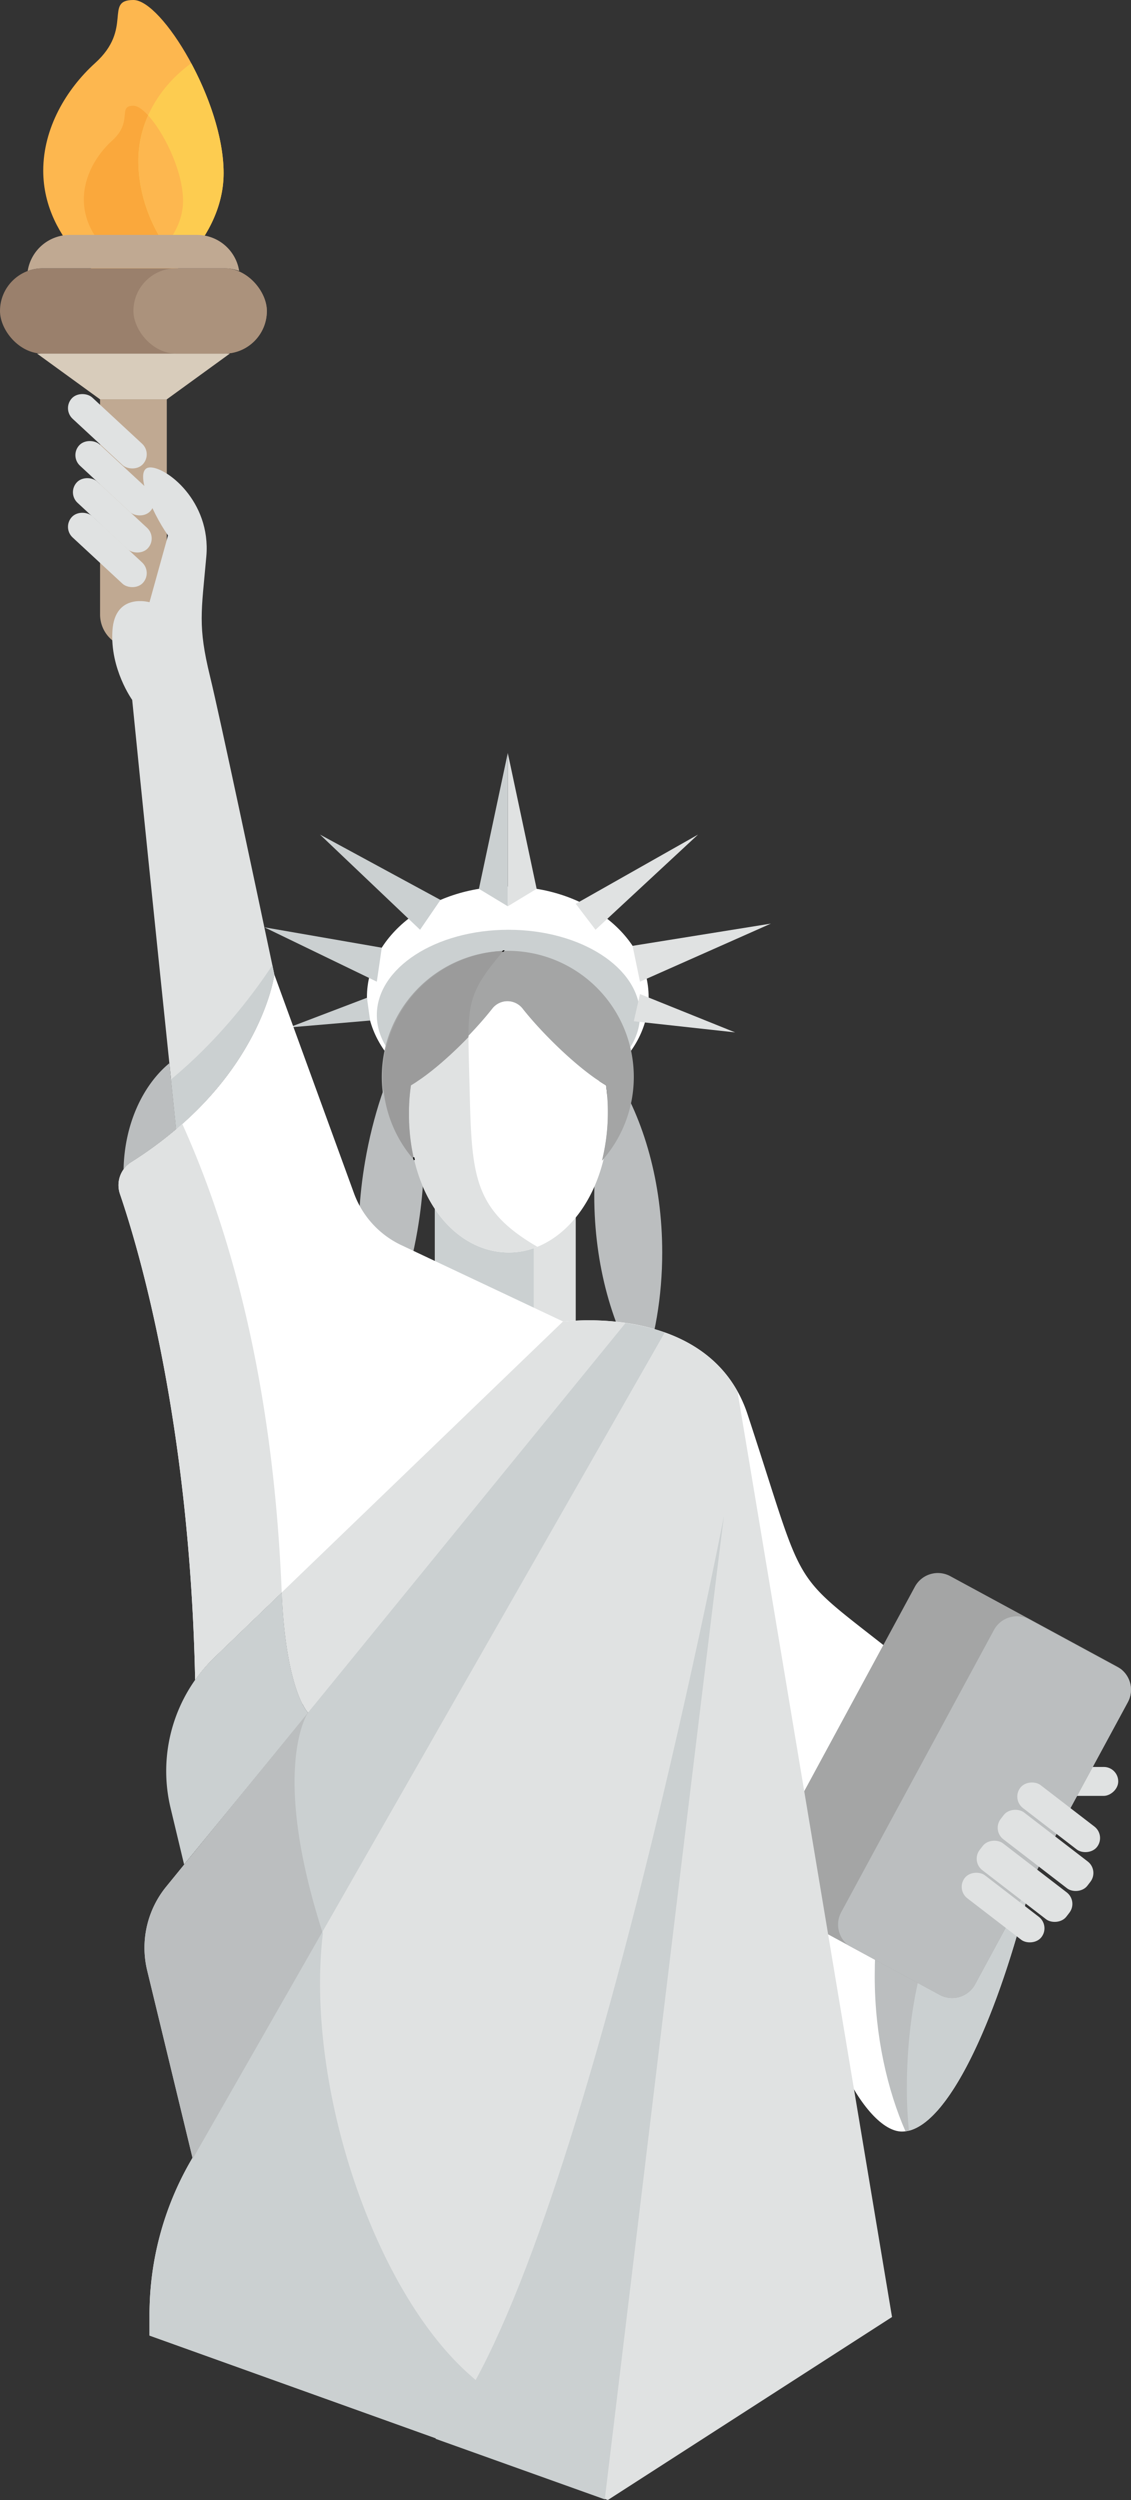 <svg id="Calque_2" data-name="Calque 2" xmlns="http://www.w3.org/2000/svg" viewBox="0 0 915.43 2022"><rect x="0" y="0" width="915.43" height="2022" fill="#333333" stroke="none"/><defs><style>.cls-1{fill:#fff;}.cls-2{fill:#cbd0d1;}.cls-3{fill:#e0e2e2;}.cls-4{fill:#bbbebf;}.cls-5{fill:#a4a5a5;}.cls-6{fill:#c0a992;}.cls-7{fill:#fdb74f;}.cls-8{fill:#faa83c;}.cls-9{fill:#fdcc50;}.cls-10{fill:#d8ccbb;}.cls-11{fill:#9a806c;}.cls-12{fill:#ab927c;}.cls-13{fill:#9b9b9b;}.cls-14{fill:none;stroke:#000;stroke-miterlimit:10;}</style></defs><title>statuedelaliberte</title><ellipse class="cls-1" cx="411" cy="806.5" rx="114" ry="89.5"/><ellipse class="cls-2" cx="411.5" cy="821" rx="106.5" ry="69"/><rect class="cls-3" x="352" y="957" width="114" height="149"/><rect class="cls-2" x="352" y="957" width="80" height="149"/><path class="cls-4" d="M742.5,1055.7c0,35.82-5.94,69.52-16.41,98.94-23.88-37.46-38.59-88.58-38.59-144.94,0-35.82,5.94-69.52,16.41-98.94C727.79,948.22,742.5,999.34,742.5,1055.7Z" transform="translate(-206.5 -42.7)"/><path class="cls-1" d="M693.76,981.43c.47-.53.94-1.07,1.4-1.61-8.65,36-29.33,61.43-53.68,71.3a60.81,60.81,0,0,1-23,4.58c-35.11,0-65.76-28.65-76.71-74.78h0c-.17-.73-.34-1.46-.5-2.19s-.29-1.34-.42-2-.22-1.06-.32-1.59-.24-1.21-.35-1.82c-.22-1.21-.43-2.42-.63-3.65-.13-.85-.26-1.71-.38-2.57s-.25-1.8-.36-2.7c0-.19-.05-.38-.07-.58-.09-.67-.16-1.34-.23-2-.06-.48-.11-1-.15-1.45q-.39-3.84-.6-7.8c0-.44,0-.89-.07-1.34s-.05-1.14-.07-1.72c0-.25,0-.49,0-.74,0-.84-.05-1.68-.06-2.53,0-1.16,0-2.32,0-3.5,0-1,0-1.89,0-2.83s0-1.61.06-2.41c0-.5,0-1,.06-1.49s0-.81.06-1.22,0-.79.06-1.18c0-.55.07-1.1.11-1.65l.06-.89c0-.62.1-1.24.16-1.85,0-.28,0-.57.07-.85.05-.54.11-1.07.17-1.6s.09-.91.14-1.36c.19-1.63.4-3.24.64-4.84,0,0,0-.07,0-.11,14.44-8.47,31.77-23.68,46.55-39v-1.05c7.33-7.63,14-15.24,19.29-22a15.59,15.59,0,0,1,24.51,0C645.72,879,675.15,907.72,697,920.51a149,149,0,0,1,1.49,21.19A162.31,162.31,0,0,1,693.76,981.43Z" transform="translate(-206.5 -42.7)"/><path class="cls-5" d="M719.5,913.7a101.78,101.78,0,0,1-24.34,66.12c-.46.54-.93,1.08-1.4,1.61a162.31,162.31,0,0,0,4.74-39.73A149,149,0,0,0,697,920.51c-21.86-12.79-51.29-41.52-67.52-62.11a15.59,15.59,0,0,0-24.51,0c-5.31,6.76-12,14.37-19.29,22l-1,1.05c-14.78,15.3-32.11,30.51-46.55,39a149.9,149.9,0,0,0-1.64,22.28,165.14,165.14,0,0,0,4.29,38.22A102,102,0,0,1,609.94,812c1-.08,2-.14,3-.17,1.51-.08,3-.11,4.56-.11q3.81,0,7.56.28A102,102,0,0,1,719.5,913.7Z" transform="translate(-206.5 -42.7)"/><polygon class="cls-3" points="595 835 518 804 513 826 595 835"/><polygon class="cls-3" points="624 747 512 765 518 794 624 747"/><polygon class="cls-3" points="565 675 466 731 482 752 565 675"/><polygon class="cls-3" points="411 609 411 733 434.36 718.88 411 609"/><polygon class="cls-2" points="411 609 411 733 387.64 718.88 411 609"/><polygon class="cls-2" points="356.52 727.87 259 675 340 752 356.52 727.87"/><polygon class="cls-2" points="309 766.5 214 750 305 794 309 766.5"/><polygon class="cls-2" points="297 807 234 831 299.56 825.41 297 807"/><path class="cls-6" d="M81,323h54a0,0,0,0,1,0,0V497a27,27,0,0,1-27,27h0a27,27,0,0,1-27-27V323A0,0,0,0,1,81,323Z"/><path class="cls-4" d="M544.39,1037.85c-6.29,36.69-17.67,70.28-32.45,98.77-15.32-42.14-19.84-96.82-9.93-154.55,6.3-36.69,17.67-70.28,32.45-98.77C549.79,925.43,554.3,980.12,544.39,1037.85Z" transform="translate(-206.5 -42.7)"/><rect class="cls-3" x="285.7" y="420.31" width="23.4" height="78.4" rx="11.7" ry="11.7" transform="translate(-448.3 322.71) rotate(-47.19)"/><rect class="cls-3" x="287.7" y="390.31" width="23.4" height="78.4" rx="11.7" ry="11.7" transform="translate(-425.66 314.56) rotate(-47.19)"/><rect class="cls-3" x="281.7" y="352.31" width="23.4" height="78.4" rx="11.7" ry="11.7" transform="translate(-399.7 297.99) rotate(-47.19)"/><rect class="cls-3" x="281.7" y="448.31" width="23.4" height="78.4" rx="11.7" ry="11.7" transform="translate(-470.13 328.75) rotate(-47.19)"/><rect class="cls-3" x="1060.7" y="1444.31" width="23.4" height="78.4" rx="11.7" ry="11.7" transform="translate(-617.61 2513.21) rotate(-90)"/><path class="cls-3" d="M428.56,831h0c-.08.61-3.5,25.75-23.13,59.09-11.87,20.18-29.68,43.38-56.29,66-1.28-12.36-2.7-25.94-4.19-40.4q-.68-6.39-1.36-13c-10-96.09-23.18-224.21-30.09-293.91,0,0-18-25-16-56s30-23,30-23l15-54c-14-20-28-54-15-55s50,27,46,72-7,56,3,97c7.85,32.19,37.9,174.12,50.45,233.61C427.52,826,428.06,828.6,428.56,831Z" transform="translate(-206.5 -42.7)"/><path class="cls-7" d="M387.5,182.7c0,58.54-61,101-73,98-18.12-4.53-73-41.46-73-100,0-34.52,18.77-66,42-87,31-28,7-51,31-51C337.5,42.7,387.5,124.16,387.5,182.7Z" transform="translate(-206.5 -42.7)"/><path class="cls-8" d="M354.65,205.2c0,32.2-33.55,55.55-40.15,53.9-10-2.49-40.15-22.8-40.15-55,0-19,10.32-36.31,23.1-47.85,17.05-15.4,3.83-28.05,17.05-28.05C327.15,128.2,354.65,173,354.65,205.2Z" transform="translate(-206.5 -42.7)"/><path class="cls-9" d="M387.5,182.7c0,30.6-16.67,56.81-34.29,74.42a118.5,118.5,0,0,1-13-15.85c-13.79-20.13-21.75-44.57-21.75-68.57a89.25,89.25,0,0,1,7.93-36.65c7.41-16.6,19.63-31.1,34.89-42.18C375.91,121,387.5,154.52,387.5,182.7Z" transform="translate(-206.5 -42.7)"/><path class="cls-7" d="M354.65,205.2c0,14.21-6.53,26.7-14.4,36.07-13.79-20.13-21.75-44.57-21.75-68.57a89.25,89.25,0,0,1,7.93-36.65C339.43,150.32,354.65,181.25,354.65,205.2Z" transform="translate(-206.5 -42.7)"/><polygon class="cls-10" points="81 323 135 323 186 286 30 286 81 323"/><rect class="cls-11" y="217" width="216" height="69" rx="34.5" ry="34.5"/><rect class="cls-12" x="108" y="217" width="108" height="69" rx="34.5" ry="34.5"/><path class="cls-6" d="M400.09,261.88A34.39,34.39,0,0,0,388,259.7H241a34.39,34.39,0,0,0-12.09,2.18A34.53,34.53,0,0,1,263,232.7H366A34.51,34.51,0,0,1,400.09,261.88Z" transform="translate(-206.5 -42.7)"/><path class="cls-1" d="M928.5,1378.7l-14,134-55.33-11-298.72-59.2-.26,0-99.82-19.78-.28-.06-8.76-1.74c-5.52-10.84-14.44-36.35-16.78-90.24l-54.25,52.22a127.43,127.43,0,0,0-15.85,18.46c-4.29-208.37-45.14-346.92-60.84-392.88a22,22,0,0,1,9.08-25.81A317.89,317.89,0,0,0,349.14,956c1.67-1.42,3.3-2.84,4.91-4.26C378,930.54,394.31,909,405.43,890.06c19.63-33.34,23.05-58.48,23.13-59.09L493,1007.79a74.76,74.76,0,0,0,38.36,42l130.83,61.71.34.16a174,174,0,0,1,22.21-1.07c.86,0,1.74,0,2.64,0l2.53.06,1.83.07c1.9.07,3.87.18,5.89.31l1.84.14,1.24.1,2,.17c3.71.34,7.57.8,11.54,1.41a165,165,0,0,1,30.45,7.53l.65.24c22.41,8.12,44.29,22.47,58.15,47.47a106.85,106.85,0,0,1,8.07,18.53C859.82,1333.27,843.5,1311.7,928.5,1378.7Z" transform="translate(-206.5 -42.7)"/><path class="cls-1" d="M1034.5,1590.7c-26,96-64,176-98,176-30,0-75-81.26-75-181.5s33.58-181.5,75-181.5S1060.7,1494,1034.5,1590.7Z" transform="translate(-206.5 -42.7)"/><path class="cls-4" d="M1034.5,1590.7c-25.27,93.29-61.86,171.47-95.11,175.81-14.31-32.57-24.89-76.71-24.89-125.31,0-100.24,33.58-181.5,75-181.5,7.55,0,16.48,3,25.87,8.49C1035.26,1502,1046.7,1545.63,1034.5,1590.7Z" transform="translate(-206.5 -42.7)"/><path class="cls-2" d="M1039.42,1558.09a144.52,144.52,0,0,1-4.92,32.61c-24.56,90.66-59.81,167-92.29,175.27a334.79,334.79,0,0,1-1.71-33.77c0-100.24,33.58-181.5,75-181.5C1022.52,1550.7,1030.74,1553.3,1039.42,1558.09Z" transform="translate(-206.5 -42.7)"/><path class="cls-5" d="M1119.37,1419.41l-123.62,228.2a21.17,21.17,0,0,1-28.69,8.52L893,1616l-61.07-33.08a21.15,21.15,0,0,1-8.53-28.68L947,1326.05a21.16,21.16,0,0,1,28.69-8.53l135.12,73.2a21.18,21.18,0,0,1,8.53,28.69Z" transform="translate(-206.5 -42.7)"/><path class="cls-4" d="M1119.37,1419.41l-123.62,228.2a21.17,21.17,0,0,1-28.69,8.52L893,1616a21.14,21.14,0,0,1-5.6-26.76L1011,1361.05a21.16,21.16,0,0,1,28.69-8.53l74,40.12A21.15,21.15,0,0,1,1119.37,1419.41Z" transform="translate(-206.5 -42.7)"/><rect class="cls-3" x="1051.7" y="1473.31" width="23.4" height="78.4" rx="11.7" ry="11.7" transform="translate(-990.32 1390.48) rotate(-52.43)"/><rect class="cls-3" x="1006.7" y="1546.31" width="23.4" height="78.4" rx="11.7" ry="11.7" transform="translate(-1065.74 1383.3) rotate(-52.43)"/><rect class="cls-3" x="1022.06" y="1520" width="27.4" height="88.53" rx="11.7" ry="11.7" transform="translate(-1042.12 1388.77) rotate(-52.43)"/><rect class="cls-3" x="1039.06" y="1495" width="27.4" height="88.53" rx="11.7" ry="11.7" transform="translate(-1015.67 1392.49) rotate(-52.43)"/><path class="cls-4" d="M349.14,956a317.89,317.89,0,0,1-36.45,26.64,21.94,21.94,0,0,0-6.16,5.81c.7-36.2,15.33-67.83,37.06-85.85C345.6,922,347.48,940,349.14,956Z" transform="translate(-206.5 -42.7)"/><path class="cls-2" d="M428.56,831h0c-.08.61-3.5,25.75-23.13,59.09-11.87,20.18-29.68,43.38-56.29,66-1.28-12.36-2.7-25.94-4.19-40.4,36.4-30,64-65.11,82-92.3C427.52,826,428.06,828.6,428.56,831Z" transform="translate(-206.5 -42.7)"/><path class="cls-3" d="M928.5,1916.7l-230,148-42.85-15.36L327.5,1931.7v-16.87a248.47,248.47,0,0,1,32.87-123.51l106.88-186.59,92.94-162.25L744.5,1120.7h.78c22.41,8.12,44.29,22.47,58.15,47.47l55.74,333.56Z" transform="translate(-206.5 -42.7)"/><path class="cls-3" d="M714.18,1112.93,460.37,1422.7l-5.39,6.58c.51-.93.82-1.38.82-1.38s-1.85-1.84-4.47-7c-5.52-10.84-14.44-36.35-16.78-90.24l227.61-219.12.34.16a174,174,0,0,1,22.21-1.07c.86,0,1.74,0,2.64,0l2.53.06,1.83.07c1.9.07,3.87.18,5.89.31l1.84.14,1.24.1,2,.17C706.35,1111.86,710.21,1112.32,714.18,1112.93Z" transform="translate(-206.5 -42.7)"/><path class="cls-2" d="M744.63,1120.46,560.45,1442.53l-93,162.7L362.5,1788.7l-36.87-152.28a78.2,78.2,0,0,1,15.4-67.8l114.76-140.7v0l4.29-5.26,252.75-309.91,1.34.2A165,165,0,0,1,744.63,1120.46Z" transform="translate(-206.5 -42.7)"/><path class="cls-2" d="M792.5,1268.7S671,1896.2,559,2015.2l137,49S786.5,1312.7,792.5,1268.7Z" transform="translate(-206.5 -42.7)"/><path class="cls-3" d="M641.48,1051.12a60.81,60.81,0,0,1-23,4.58c-35.11,0-65.76-28.65-76.71-74.78h0c-.17-.73-.34-1.46-.5-2.19s-.29-1.34-.42-2-.22-1.06-.32-1.59-.24-1.21-.35-1.82c-.22-1.21-.43-2.42-.63-3.65-.13-.85-.26-1.71-.38-2.57s-.25-1.8-.36-2.7c0-.19-.05-.38-.07-.58-.09-.67-.16-1.34-.23-2-.06-.48-.11-1-.15-1.45q-.39-3.84-.6-7.8c0-.44,0-.89-.07-1.34s-.05-1.14-.07-1.72c0-.25,0-.49,0-.74,0-.84-.05-1.68-.06-2.53,0-1.16,0-2.32,0-3.5,0-1,0-1.89,0-2.83s0-1.61.06-2.41c0-.5,0-1,.06-1.49s0-.81.06-1.22,0-.79.06-1.18c0-.55.07-1.1.11-1.65l.06-.89c0-.62.1-1.24.16-1.85,0-.28,0-.57.07-.85.05-.54.11-1.07.17-1.6s.09-.91.14-1.36c.19-1.63.4-3.24.64-4.84,0,0,0-.07,0-.11,14.44-8.47,31.77-23.68,46.55-39,0,10.1.41,22.42.81,38.26C588.31,992.26,588.48,1020.4,641.48,1051.12Z" transform="translate(-206.5 -42.7)"/><path class="cls-13" d="M613.93,811.81a2.09,2.09,0,0,0-.14.17l-3.06,3.68c-.69.83-1.36,1.65-2,2.45l-1,1.19-.94,1.17c-.61.77-1.21,1.53-1.79,2.28l-.86,1.11c-1.13,1.47-2.19,2.89-3.19,4.28l-.74,1c-.45.63-.88,1.24-1.29,1.85s-1,1.51-1.5,2.25-.8,1.24-1.17,1.85q-1.23,2-2.3,4c-.21.38-.42.77-.61,1.15s-.25.49-.38.74-.25.5-.37.75c-.22.45-.44.91-.65,1.36-.13.28-.25.56-.37.83-.25.56-.49,1.13-.72,1.7s-.44,1.09-.64,1.64-.39,1-.57,1.59-.28.83-.41,1.25-.32,1-.48,1.58c-.09.32-.18.64-.26,1-.14.52-.28,1.05-.41,1.58-.18.74-.35,1.5-.5,2.26-.19.92-.36,1.86-.52,2.82-.08.46-.15.93-.21,1.4s-.14.94-.2,1.43c-.12,1-.24,1.94-.33,3-.47,4.82-.66,10.18-.67,16.36-14.78,15.3-32.11,30.51-46.55,39,0,0,0,.07,0,.11-.24,1.6-.45,3.21-.64,4.84-.05.45-.1.9-.14,1.36s-.12,1.06-.17,1.6c0,.28,0,.57-.07.85-.06.61-.11,1.23-.16,1.85l-.06.89c0,.55-.08,1.1-.11,1.65,0,.39,0,.79-.06,1.18s-.05.81-.06,1.22,0,1-.06,1.49c0,.8-.05,1.6-.06,2.41s0,1.88,0,2.83c0,1.18,0,2.34,0,3.5,0,.85,0,1.69.06,2.53,0,.25,0,.49,0,.74,0,.58,0,1.15.07,1.72s0,.9.07,1.34q.21,4,.6,7.8c0,.48.09,1,.15,1.45.07.68.14,1.35.23,2,0,.2,0,.39.07.58.11.91.23,1.8.36,2.7s.25,1.72.38,2.57c.2,1.23.41,2.44.63,3.65.11.61.23,1.22.35,1.82s.2,1.06.32,1.59.28,1.34.42,2,.33,1.46.5,2.19A102,102,0,0,1,610.94,812C611.94,811.9,612.93,811.84,613.93,811.81Z" transform="translate(-206.5 -42.7)"/><path class="cls-14" d="M541.28,978.72l.51,2.2h0C541.61,980.18,541.44,979.45,541.28,978.72Z" transform="translate(-206.5 -42.7)"/><path class="cls-14" d="M613.94,811.81l-.15.17a2.09,2.09,0,0,1,.14-.17Z" transform="translate(-206.5 -42.7)"/><path class="cls-2" d="M455.8,1427.9s-.31.45-.82,1.38L355.5,1550.7,344.56,1505a128,128,0,0,1,35.74-122.09l54.25-52.22c2.34,53.89,11.26,79.4,16.78,90.24C454,1426.06,455.8,1427.9,455.8,1427.9Z" transform="translate(-206.5 -42.7)"/><path class="cls-3" d="M434.55,1330.66l-54.25,52.22a127.43,127.43,0,0,0-15.85,18.46c-4.29-208.37-45.14-346.92-60.84-392.88a22,22,0,0,1,9.08-25.81A317.89,317.89,0,0,0,349.14,956c1.67-1.42,3.3-2.84,4.91-4.26C421.56,1101,431.59,1262.54,434.55,1330.66Z" transform="translate(-206.5 -42.7)"/><path class="cls-2" d="M655.65,2049.34,327.5,1931.7v-16.87a248.47,248.47,0,0,1,32.87-123.51l106.88-186.59.57,1.77C453.5,1728.7,508.76,1895,587.13,1963.83,628.53,2000.22,647.23,2029.66,655.65,2049.34Z" transform="translate(-206.5 -42.7)"/><path class="cls-4" d="M467.41,1605.23,362.5,1788.7l-36.87-152.28a78.2,78.2,0,0,1,15.4-67.8l114.76-140.7C455.09,1428.94,425.33,1474.05,467.41,1605.23Z" transform="translate(-206.5 -42.7)"/></svg>